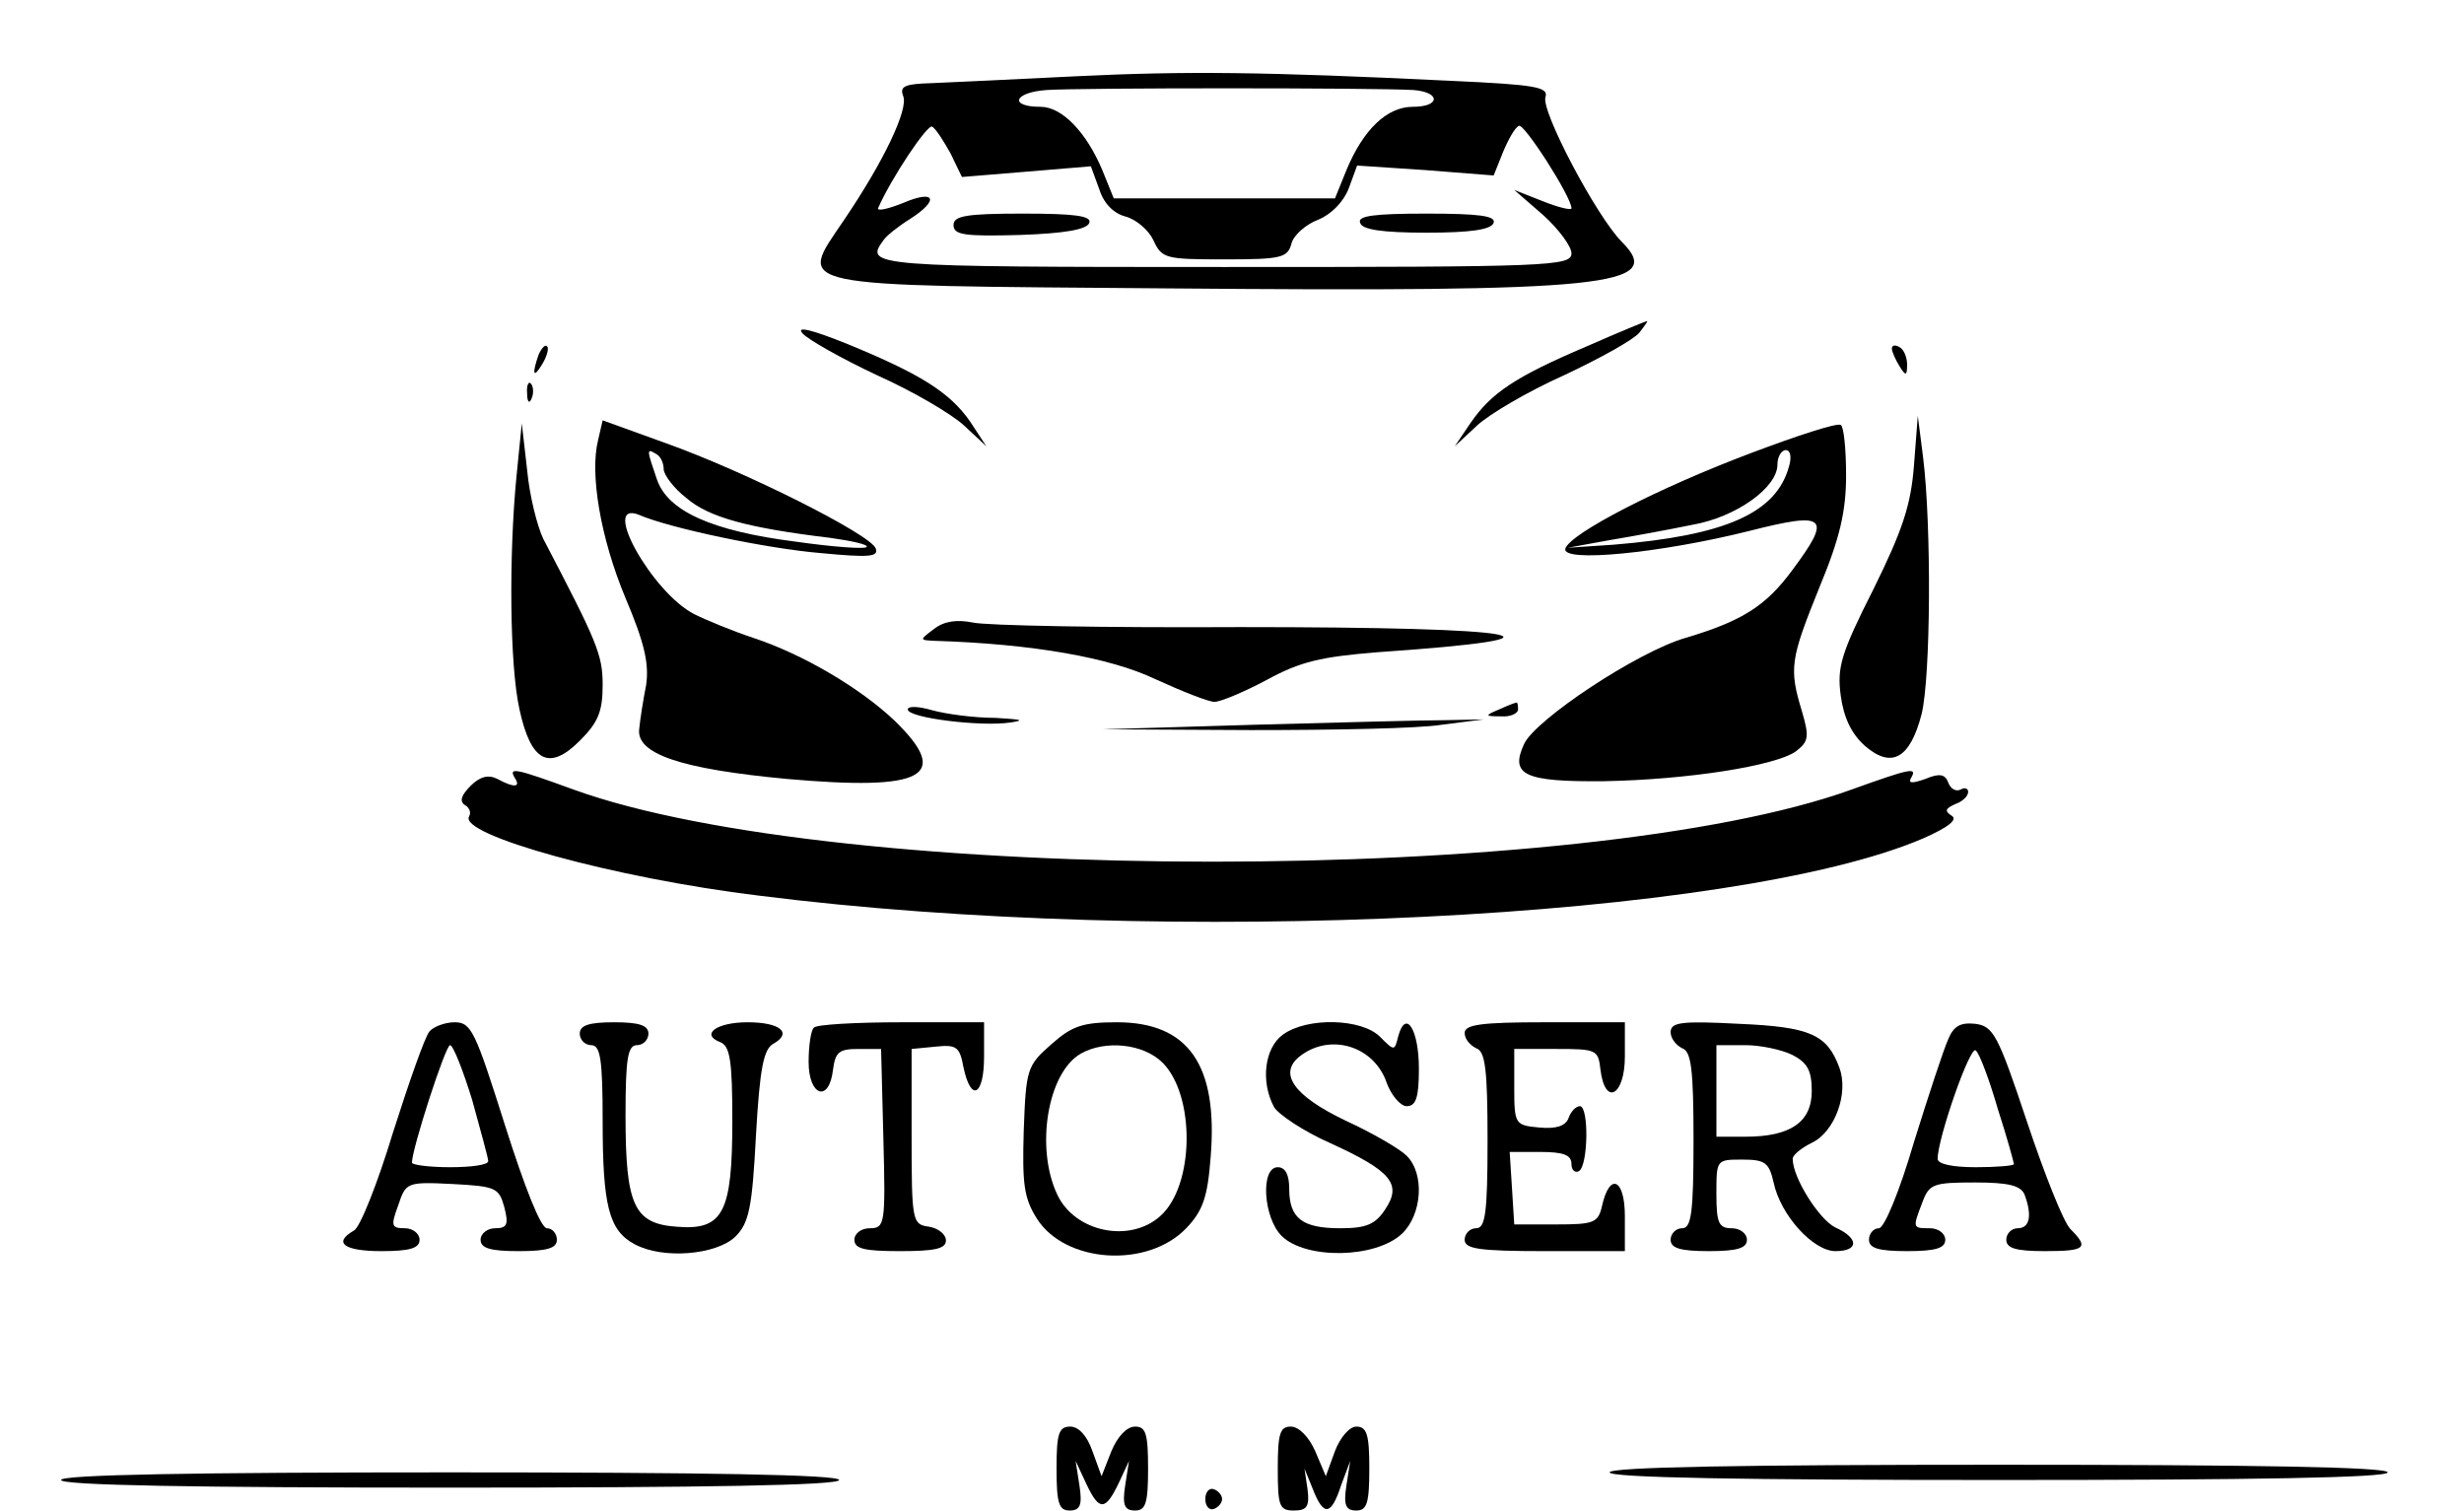 <?xml version="1.0" standalone="no"?>
<!DOCTYPE svg PUBLIC "-//W3C//DTD SVG 20010904//EN"
 "http://www.w3.org/TR/2001/REC-SVG-20010904/DTD/svg10.dtd">
<svg version="1.0" xmlns="http://www.w3.org/2000/svg"
 width="323pt" height="198pt" viewBox="0 0 323 198"
 preserveAspectRatio="xMidYMid meet">

<g transform="translate(0,198) scale(0.1,-0.1)"
fill="#000000" stroke="none">
<path d="M1410 1880 c-80 -4 -165 -8 -189 -9 -35 -1 -42 -4 -37 -17 7 -17 -25
-85 -78 -163 -60 -89 -78 -85 422 -89 580 -5 656 3 598 61 -33 33 -107 173
-100 190 4 13 -14 16 -123 21 -247 12 -349 13 -493 6z m443 -18 c36 -3 35 -22
-1 -22 -34 0 -65 -30 -87 -83 l-15 -37 -145 0 -145 0 -15 37 c-21 50 -53 83
-81 83 -42 0 -35 19 8 22 43 3 429 3 481 0z m-607 -83 l15 -31 85 7 84 7 11
-30 c6 -19 19 -32 35 -36 14 -4 30 -18 36 -31 11 -24 16 -25 93 -25 75 0 83 2
88 21 3 11 19 25 35 31 17 7 33 23 40 41 l11 30 90 -6 89 -7 12 30 c7 17 16
33 21 35 6 5 69 -93 69 -108 0 -3 -17 1 -37 9 l-38 15 38 -33 c20 -18 37 -41
37 -50 0 -17 -28 -18 -455 -18 -464 0 -472 1 -447 35 4 6 19 18 35 28 39 25
33 39 -9 21 -20 -8 -34 -11 -33 -7 17 39 65 111 71 107 5 -3 15 -19 24 -35z"/>
<path d="M1250 1685 c0 -13 14 -15 87 -13 58 2 88 7 91 16 3 9 -19 12 -87 12
-75 0 -91 -3 -91 -15z"/>
<path d="M1783 1688 c2 -9 29 -13 87 -13 58 0 85 4 88 13 3 9 -19 12 -88 12
-69 0 -91 -3 -87 -12z"/>
<path d="M1052 1543 c7 -8 51 -33 98 -55 47 -21 98 -51 114 -66 l29 -27 -21
32 c-27 39 -66 63 -161 102 -47 19 -68 24 -59 14z"/>
<path d="M2080 1526 c-94 -40 -125 -61 -152 -100 l-21 -31 29 27 c16 15 67 45
114 66 47 22 92 47 99 56 7 9 12 16 10 15 -2 0 -38 -15 -79 -33z"/>
<path d="M706 1515 c-9 -26 -7 -32 5 -12 6 10 9 21 6 23 -2 3 -7 -2 -11 -11z"/>
<path d="M2480 1523 c0 -4 5 -15 10 -23 8 -13 10 -13 10 2 0 9 -4 20 -10 23
-5 3 -10 3 -10 -2z"/>
<path d="M691 1464 c0 -11 3 -14 6 -6 3 7 2 16 -1 19 -3 4 -6 -2 -5 -13z"/>
<path d="M784 1403 c-11 -44 3 -128 36 -207 25 -59 31 -86 27 -114 -4 -20 -8
-46 -9 -57 -5 -33 54 -53 193 -66 180 -16 217 3 142 76 -44 42 -119 87 -186
109 -27 9 -61 23 -77 31 -55 28 -124 151 -72 130 39 -17 166 -44 238 -50 63
-6 76 -5 72 6 -6 18 -171 101 -275 138 l-83 30 -6 -26z m86 -38 c0 -7 13 -25
30 -38 29 -25 80 -39 188 -52 29 -4 51 -9 48 -12 -2 -3 -44 0 -93 7 -110 14
-168 40 -182 82 -13 38 -14 41 -1 33 6 -3 10 -12 10 -20z"/>
<path d="M2295 1386 c-122 -46 -236 -105 -243 -125 -6 -19 125 -6 241 23 102
26 109 19 56 -52 -34 -46 -65 -66 -139 -88 -63 -18 -197 -107 -212 -139 -19
-41 0 -50 105 -49 109 2 224 20 251 39 17 13 18 19 8 53 -17 56 -15 68 23 162
27 65 35 100 35 147 0 34 -3 64 -7 66 -5 3 -57 -14 -118 -37z m50 -18 c-17
-61 -84 -90 -230 -102 l-60 -4 55 10 c30 5 79 14 108 20 58 10 112 49 112 79
0 10 5 19 11 19 6 0 8 -9 4 -22z"/>
<path d="M2509 1370 c-4 -52 -15 -85 -53 -162 -43 -85 -48 -103 -43 -140 4
-29 14 -50 32 -66 35 -30 59 -16 74 42 12 49 13 247 2 336 l-7 55 -5 -65z"/>
<path d="M677 1355 c-10 -103 -9 -247 4 -305 15 -69 39 -81 79 -41 24 24 30
38 30 73 0 40 -7 56 -78 192 -8 17 -18 57 -21 90 l-7 61 -7 -70z"/>
<path d="M1225 1156 c-20 -15 -20 -15 0 -16 129 -4 230 -22 289 -50 35 -16 70
-30 78 -30 8 0 39 13 69 29 44 24 71 30 144 36 277 19 200 33 -179 33 -177 -1
-335 2 -351 6 -20 4 -37 2 -50 -8z"/>
<path d="M1190 1050 c0 -11 96 -23 135 -17 20 3 13 4 -20 6 -28 0 -65 5 -83
10 -17 5 -32 6 -32 1z"/>
<path d="M1965 1050 c-19 -8 -19 -9 3 -9 12 -1 22 4 22 9 0 6 -1 10 -2 9 -2 0
-12 -4 -23 -9z"/>
<path d="M1645 1030 l-200 -6 195 -1 c107 0 220 2 250 7 l55 7 -50 -1 c-27 0
-140 -3 -250 -6z"/>
<path d="M617 950 c-12 -12 -15 -20 -8 -25 6 -3 9 -10 6 -15 -15 -24 190 -81
380 -104 536 -68 1279 -31 1526 75 34 15 46 25 37 30 -9 6 -8 9 5 15 9 3 17
10 17 16 0 5 -5 6 -10 3 -6 -3 -13 1 -16 9 -4 11 -11 13 -30 5 -17 -6 -23 -6
-19 1 9 15 0 13 -78 -15 -348 -126 -1327 -126 -1675 0 -77 28 -86 30 -77 15 8
-12 -1 -13 -23 -1 -12 6 -23 3 -35 -9z"/>
<path d="M563 628 c-6 -7 -27 -67 -48 -133 -20 -66 -43 -124 -51 -128 -28 -16
-13 -27 36 -27 38 0 50 4 50 15 0 8 -9 15 -19 15 -18 0 -19 3 -9 30 10 30 11
31 71 28 57 -3 61 -5 68 -30 6 -23 4 -28 -12 -28 -10 0 -19 -7 -19 -15 0 -11
12 -15 50 -15 38 0 50 4 50 15 0 8 -6 15 -13 15 -8 0 -29 53 -55 135 -39 123
-44 135 -66 135 -13 0 -28 -6 -33 -12z m56 -90 c11 -40 21 -76 21 -80 0 -5
-22 -8 -50 -8 -27 0 -50 3 -50 6 0 18 44 154 50 154 4 0 17 -33 29 -72z"/>
<path d="M760 625 c0 -8 7 -15 15 -15 12 0 15 -18 15 -99 0 -111 8 -144 42
-162 37 -20 107 -14 132 10 18 18 22 38 27 133 5 88 10 113 23 120 25 14 9 28
-34 28 -41 0 -62 -16 -36 -26 13 -5 16 -24 16 -103 0 -121 -12 -144 -73 -139
-56 4 -67 28 -67 146 0 75 3 92 15 92 8 0 15 7 15 15 0 11 -12 15 -45 15 -33
0 -45 -4 -45 -15z"/>
<path d="M1067 633 c-4 -3 -7 -24 -7 -45 0 -45 27 -54 32 -10 3 23 8 27 33 27
l30 0 3 -117 c3 -113 2 -118 -18 -118 -11 0 -20 -7 -20 -15 0 -12 13 -15 60
-15 45 0 60 3 60 14 0 8 -10 16 -22 18 -22 3 -23 6 -23 118 l0 115 31 3 c28 3
32 0 37 -27 10 -47 27 -37 27 14 l0 45 -108 0 c-60 0 -112 -3 -115 -7z"/>
<path d="M1378 611 c-32 -28 -33 -33 -36 -113 -2 -69 0 -88 17 -115 37 -59
145 -66 196 -13 22 23 28 41 32 93 10 121 -29 177 -123 177 -45 0 -59 -5 -86
-29z m146 -24 c43 -43 42 -161 -3 -201 -40 -36 -112 -21 -135 28 -29 61 -13
160 31 185 32 18 82 13 107 -12z"/>
<path d="M1682 624 c-24 -17 -30 -61 -12 -95 6 -10 39 -32 73 -47 81 -37 95
-54 73 -87 -13 -20 -25 -25 -59 -25 -50 0 -67 13 -67 52 0 18 -5 28 -15 28
-23 0 -19 -66 5 -90 31 -31 123 -30 158 3 26 25 30 78 6 102 -9 9 -45 30 -80
46 -69 33 -90 63 -58 86 40 29 96 11 112 -37 6 -16 18 -30 26 -30 12 0 16 11
16 49 0 51 -17 79 -27 43 -5 -20 -5 -20 -24 -1 -24 24 -95 26 -127 3z"/>
<path d="M1920 626 c0 -8 7 -16 15 -20 12 -4 15 -27 15 -121 0 -96 -3 -115
-15 -115 -8 0 -15 -7 -15 -15 0 -12 18 -15 105 -15 l105 0 0 46 c0 49 -20 58
-30 13 -5 -22 -11 -24 -60 -24 l-55 0 -3 48 -3 47 40 0 c31 0 41 -4 41 -16 0
-8 5 -12 10 -9 12 8 13 85 1 85 -5 0 -12 -7 -15 -16 -4 -10 -16 -14 -38 -12
-32 3 -33 4 -33 53 l0 50 55 0 c53 0 55 -1 58 -27 6 -49 32 -34 32 17 l0 45
-105 0 c-83 0 -105 -3 -105 -14z"/>
<path d="M2190 627 c0 -8 7 -17 15 -21 12 -4 15 -27 15 -121 0 -96 -3 -115
-15 -115 -8 0 -15 -7 -15 -15 0 -11 12 -15 50 -15 38 0 50 4 50 15 0 8 -9 15
-20 15 -17 0 -20 7 -20 45 0 45 0 45 34 45 30 0 35 -4 41 -30 9 -43 52 -90 81
-90 31 0 31 17 0 31 -21 10 -56 65 -56 90 0 5 11 14 25 21 30 14 49 65 36 99
-16 43 -38 53 -132 57 -75 4 -89 2 -89 -11z m160 -30 c19 -10 25 -20 25 -47 0
-41 -28 -60 -87 -60 l-38 0 0 60 0 60 38 0 c20 0 48 -6 62 -13z"/>
<path d="M2554 618 c-6 -13 -26 -74 -45 -135 -19 -65 -39 -113 -46 -113 -7 0
-13 -7 -13 -15 0 -11 12 -15 50 -15 38 0 50 4 50 15 0 8 -9 15 -20 15 -23 0
-23 0 -10 34 9 24 14 26 69 26 44 0 60 -4 65 -16 10 -27 7 -44 -9 -44 -8 0
-15 -7 -15 -15 0 -11 12 -15 50 -15 54 0 59 4 34 29 -9 9 -34 72 -57 141 -38
114 -44 125 -68 128 -19 2 -28 -3 -35 -20z m65 -92 c12 -37 21 -70 21 -72 0
-2 -22 -4 -50 -4 -30 0 -50 4 -50 11 0 27 43 150 50 142 5 -4 18 -39 29 -77z"/>
<path d="M1385 55 c0 -45 3 -55 17 -55 14 0 17 7 13 33 l-5 32 14 -30 c17 -36
25 -36 43 2 l13 28 -5 -32 c-4 -26 -1 -33 13 -33 14 0 17 10 17 55 0 46 -3 55
-17 55 -11 0 -23 -13 -31 -32 l-13 -33 -12 33 c-7 20 -18 32 -29 32 -15 0 -18
-9 -18 -55z"/>
<path d="M1675 55 c0 -49 2 -55 21 -55 17 0 21 5 18 28 l-4 27 11 -27 c14 -36
24 -35 37 5 l12 32 -5 -32 c-4 -26 -1 -33 13 -33 14 0 17 10 17 55 0 44 -3 55
-17 55 -9 0 -21 -14 -28 -32 l-12 -33 -14 33 c-8 18 -21 32 -32 32 -14 0 -17
-9 -17 -55z"/>
<path d="M2110 50 c0 -7 177 -10 510 -10 333 0 510 3 510 10 0 7 -177 10 -510
10 -333 0 -510 -3 -510 -10z"/>
<path d="M80 40 c0 -7 177 -10 510 -10 333 0 510 3 510 10 0 7 -177 10 -510
10 -333 0 -510 -3 -510 -10z"/>
<path d="M1580 15 c0 -9 5 -15 11 -13 6 2 11 8 11 13 0 5 -5 11 -11 13 -6 2
-11 -4 -11 -13z"/>
</g>
</svg>
